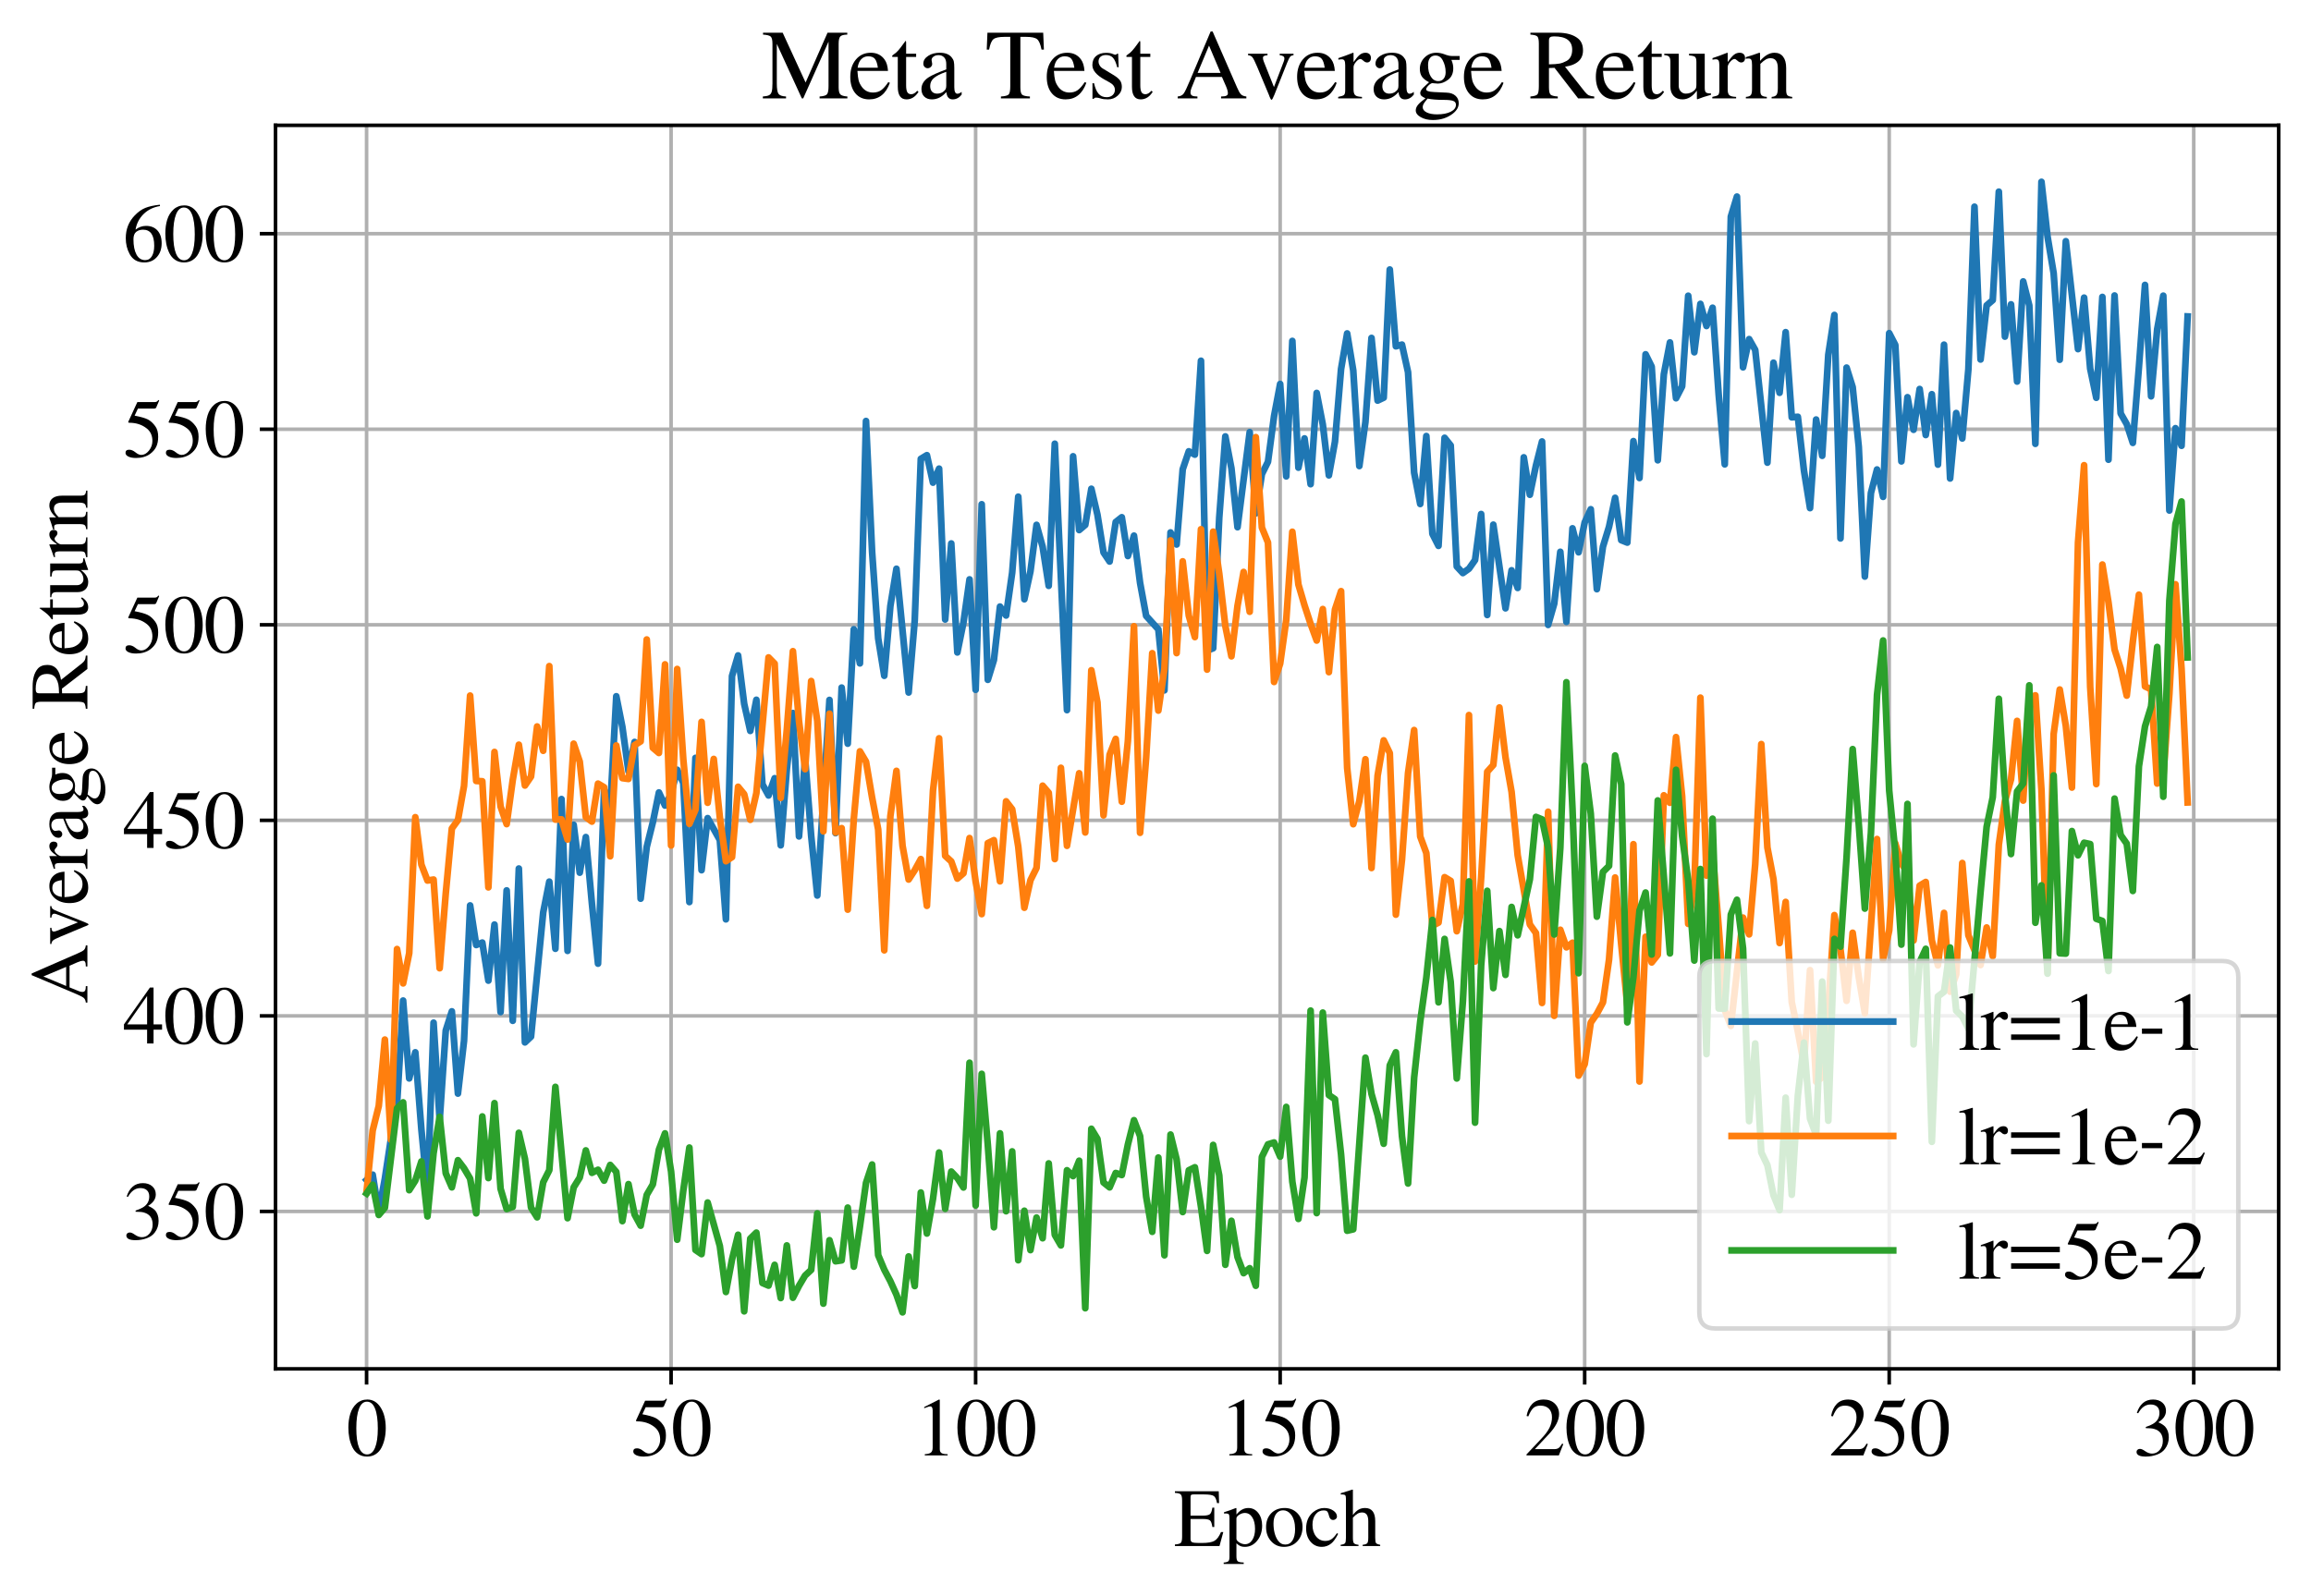 <?xml version="1.0" encoding="utf-8" standalone="no"?>
<!DOCTYPE svg PUBLIC "-//W3C//DTD SVG 1.1//EN"
  "http://www.w3.org/Graphics/SVG/1.1/DTD/svg11.dtd">
<svg xmlns:xlink="http://www.w3.org/1999/xlink" width="515pt" height="355.732pt" viewBox="0 0 515 355.732" xmlns="http://www.w3.org/2000/svg" version="1.1">
 <defs>
  <style type="text/css">*{stroke-linejoin: round; stroke-linecap: butt}</style>
 </defs>
 <g id="figure_1">
  <g id="patch_1">
   <path d="M 0 355.732 
L 515 355.732 
L 515 0 
L 0 0 
z
" style="fill: #ffffff"/>
  </g>
  <g id="axes_1">
   <g id="patch_2">
    <path d="M 61.4 305.132 
L 507.8 305.132 
L 507.8 27.932 
L 61.4 27.932 
z
" style="fill: #ffffff"/>
   </g>
   <g id="matplotlib.axis_1">
    <g id="xtick_1">
     <g id="line2d_1">
      <path d="M 81.691 305.132 
L 81.691 27.932 
" clip-path="url(#p9939c9cd62)" style="fill: none; stroke: #b0b0b0; stroke-width: 0.8; stroke-linecap: square"/>
     </g>
     <g id="line2d_2">
      <defs>
       <path id="m3f73b4cabe" d="M 0 0 
L 0 3.5 
" style="stroke: #000000; stroke-width: 0.8"/>
      </defs>
      <g>
       <use xlink:href="#m3f73b4cabe" x="81.691" y="305.132" style="stroke: #000000; stroke-width: 0.8"/>
      </g>
     </g>
     <g id="text_1">
      <!-- 0 -->
      <g transform="translate(77.191 324.425)scale(0.18 -0.18)">
       <defs>
        <path id="STIXGeneral-Regular-30" d="M 3046 2112 
Q 3046 1683 2963 1302 
Q 2880 922 2717 602 
Q 2554 282 2266 96 
Q 1978 -90 1600 -90 
Q 1210 -90 915 108 
Q 621 307 461 640 
Q 301 973 227 1350 
Q 154 1728 154 2150 
Q 154 2746 301 3222 
Q 448 3699 790 4012 
Q 1133 4326 1626 4326 
Q 2253 4326 2649 3712 
Q 3046 3098 3046 2112 
z
M 2432 2080 
Q 2432 3091 2217 3625 
Q 2003 4160 1587 4160 
Q 1190 4160 979 3622 
Q 768 3085 768 2106 
Q 768 1120 979 598 
Q 1190 77 1600 77 
Q 2003 77 2217 598 
Q 2432 1120 2432 2080 
z
" transform="scale(0.016)"/>
       </defs>
       <use xlink:href="#STIXGeneral-Regular-30"/>
      </g>
     </g>
    </g>
    <g id="xtick_2">
     <g id="line2d_3">
      <path d="M 149.553 305.132 
L 149.553 27.932 
" clip-path="url(#p9939c9cd62)" style="fill: none; stroke: #b0b0b0; stroke-width: 0.8; stroke-linecap: square"/>
     </g>
     <g id="line2d_4">
      <g>
       <use xlink:href="#m3f73b4cabe" x="149.553" y="305.132" style="stroke: #000000; stroke-width: 0.8"/>
      </g>
     </g>
     <g id="text_2">
      <!-- 50 -->
      <g transform="translate(140.553 324.425)scale(0.18 -0.18)">
       <defs>
        <path id="STIXGeneral-Regular-35" d="M 2803 4358 
L 2573 3814 
Q 2534 3731 2400 3731 
L 1158 3731 
L 902 3187 
Q 1606 3053 1920 2896 
Q 2234 2739 2502 2368 
Q 2726 2061 2726 1555 
Q 2726 1094 2576 780 
Q 2426 467 2099 224 
Q 1664 -90 1011 -90 
Q 646 -90 422 19 
Q 198 128 198 307 
Q 198 550 486 550 
Q 717 550 960 352 
Q 1210 147 1414 147 
Q 1747 147 2012 480 
Q 2278 813 2278 1229 
Q 2278 1843 1850 2189 
Q 1293 2637 486 2637 
Q 410 2637 410 2688 
L 416 2720 
L 1114 4237 
L 2438 4237 
Q 2547 4237 2608 4269 
Q 2669 4301 2746 4403 
L 2803 4358 
z
" transform="scale(0.016)"/>
       </defs>
       <use xlink:href="#STIXGeneral-Regular-35"/>
       <use xlink:href="#STIXGeneral-Regular-30" x="50"/>
      </g>
     </g>
    </g>
    <g id="xtick_3">
     <g id="line2d_5">
      <path d="M 217.416 305.132 
L 217.416 27.932 
" clip-path="url(#p9939c9cd62)" style="fill: none; stroke: #b0b0b0; stroke-width: 0.8; stroke-linecap: square"/>
     </g>
     <g id="line2d_6">
      <g>
       <use xlink:href="#m3f73b4cabe" x="217.416" y="305.132" style="stroke: #000000; stroke-width: 0.8"/>
      </g>
     </g>
     <g id="text_3">
      <!-- 100 -->
      <g transform="translate(203.916 324.425)scale(0.18 -0.18)">
       <defs>
        <path id="STIXGeneral-Regular-31" d="M 2522 0 
L 755 0 
L 755 96 
Q 1107 115 1235 227 
Q 1363 339 1363 608 
L 1363 3482 
Q 1363 3795 1171 3795 
Q 1082 3795 883 3718 
L 710 3654 
L 710 3744 
L 1856 4326 
L 1914 4307 
L 1914 486 
Q 1914 275 2042 185 
Q 2170 96 2522 96 
L 2522 0 
z
" transform="scale(0.016)"/>
       </defs>
       <use xlink:href="#STIXGeneral-Regular-31"/>
       <use xlink:href="#STIXGeneral-Regular-30" x="50"/>
       <use xlink:href="#STIXGeneral-Regular-30" x="100"/>
      </g>
     </g>
    </g>
    <g id="xtick_4">
     <g id="line2d_7">
      <path d="M 285.279 305.132 
L 285.279 27.932 
" clip-path="url(#p9939c9cd62)" style="fill: none; stroke: #b0b0b0; stroke-width: 0.8; stroke-linecap: square"/>
     </g>
     <g id="line2d_8">
      <g>
       <use xlink:href="#m3f73b4cabe" x="285.279" y="305.132" style="stroke: #000000; stroke-width: 0.8"/>
      </g>
     </g>
     <g id="text_4">
      <!-- 150 -->
      <g transform="translate(271.779 324.425)scale(0.18 -0.18)">
       <use xlink:href="#STIXGeneral-Regular-31"/>
       <use xlink:href="#STIXGeneral-Regular-35" x="50"/>
       <use xlink:href="#STIXGeneral-Regular-30" x="100"/>
      </g>
     </g>
    </g>
    <g id="xtick_5">
     <g id="line2d_9">
      <path d="M 353.141 305.132 
L 353.141 27.932 
" clip-path="url(#p9939c9cd62)" style="fill: none; stroke: #b0b0b0; stroke-width: 0.8; stroke-linecap: square"/>
     </g>
     <g id="line2d_10">
      <g>
       <use xlink:href="#m3f73b4cabe" x="353.141" y="305.132" style="stroke: #000000; stroke-width: 0.8"/>
      </g>
     </g>
     <g id="text_5">
      <!-- 200 -->
      <g transform="translate(339.641 324.425)scale(0.18 -0.18)">
       <defs>
        <path id="STIXGeneral-Regular-32" d="M 3034 877 
L 2688 0 
L 186 0 
L 186 77 
L 1325 1286 
Q 1773 1754 1965 2144 
Q 2157 2534 2157 2950 
Q 2157 3379 1920 3616 
Q 1683 3853 1267 3853 
Q 922 3853 720 3673 
Q 518 3494 326 3021 
L 192 3053 
Q 301 3648 630 3987 
Q 960 4326 1523 4326 
Q 2054 4326 2380 4006 
Q 2707 3686 2707 3200 
Q 2707 2477 1888 1613 
L 832 486 
L 2330 486 
Q 2541 486 2665 569 
Q 2790 653 2944 915 
L 3034 877 
z
" transform="scale(0.016)"/>
       </defs>
       <use xlink:href="#STIXGeneral-Regular-32"/>
       <use xlink:href="#STIXGeneral-Regular-30" x="50"/>
       <use xlink:href="#STIXGeneral-Regular-30" x="100"/>
      </g>
     </g>
    </g>
    <g id="xtick_6">
     <g id="line2d_11">
      <path d="M 421.004 305.132 
L 421.004 27.932 
" clip-path="url(#p9939c9cd62)" style="fill: none; stroke: #b0b0b0; stroke-width: 0.8; stroke-linecap: square"/>
     </g>
     <g id="line2d_12">
      <g>
       <use xlink:href="#m3f73b4cabe" x="421.004" y="305.132" style="stroke: #000000; stroke-width: 0.8"/>
      </g>
     </g>
     <g id="text_6">
      <!-- 250 -->
      <g transform="translate(407.504 324.425)scale(0.18 -0.18)">
       <use xlink:href="#STIXGeneral-Regular-32"/>
       <use xlink:href="#STIXGeneral-Regular-35" x="50"/>
       <use xlink:href="#STIXGeneral-Regular-30" x="100"/>
      </g>
     </g>
    </g>
    <g id="xtick_7">
     <g id="line2d_13">
      <path d="M 488.866 305.132 
L 488.866 27.932 
" clip-path="url(#p9939c9cd62)" style="fill: none; stroke: #b0b0b0; stroke-width: 0.8; stroke-linecap: square"/>
     </g>
     <g id="line2d_14">
      <g>
       <use xlink:href="#m3f73b4cabe" x="488.866" y="305.132" style="stroke: #000000; stroke-width: 0.8"/>
      </g>
     </g>
     <g id="text_7">
      <!-- 300 -->
      <g transform="translate(475.366 324.425)scale(0.18 -0.18)">
       <defs>
        <path id="STIXGeneral-Regular-33" d="M 390 3264 
L 288 3290 
Q 435 3770 748 4048 
Q 1062 4326 1542 4326 
Q 1990 4326 2265 4083 
Q 2541 3840 2541 3450 
Q 2541 2925 1946 2566 
Q 2298 2413 2477 2227 
Q 2758 1914 2758 1402 
Q 2758 890 2464 506 
Q 2246 211 1840 60 
Q 1434 -90 979 -90 
Q 262 -90 262 275 
Q 262 378 339 442 
Q 416 506 525 506 
Q 685 506 915 339 
Q 1197 141 1466 141 
Q 1818 141 2058 425 
Q 2298 710 2298 1120 
Q 2298 1856 1632 2048 
Q 1434 2112 979 2112 
L 979 2202 
Q 1338 2323 1517 2432 
Q 2035 2726 2035 3290 
Q 2035 3610 1852 3776 
Q 1670 3942 1344 3942 
Q 768 3942 390 3264 
z
" transform="scale(0.016)"/>
       </defs>
       <use xlink:href="#STIXGeneral-Regular-33"/>
       <use xlink:href="#STIXGeneral-Regular-30" x="50"/>
       <use xlink:href="#STIXGeneral-Regular-30" x="100"/>
      </g>
     </g>
    </g>
    <g id="text_8">
     <!-- Epoch -->
     <g transform="translate(261.605 344.625)scale(0.18 -0.18)">
      <defs>
       <path id="STIXGeneral-Regular-45" d="M 3821 1082 
L 3526 0 
L 77 0 
L 77 122 
Q 442 147 538 252 
Q 634 358 634 730 
L 634 3520 
Q 634 3878 534 3987 
Q 435 4096 77 4115 
L 77 4237 
L 3469 4237 
L 3494 3322 
L 3334 3322 
Q 3264 3750 3085 3872 
Q 2906 3994 2349 3994 
L 1510 3994 
Q 1370 3994 1328 3952 
Q 1286 3910 1286 3763 
L 1286 2355 
L 2253 2355 
Q 2656 2355 2787 2470 
Q 2918 2586 2976 2970 
L 3123 2970 
L 3123 1472 
L 2976 1472 
Q 2918 1875 2790 1984 
Q 2662 2093 2253 2093 
L 1286 2093 
L 1286 538 
Q 1286 346 1420 291 
Q 1555 237 1933 237 
L 2163 237 
Q 2848 237 3136 403 
Q 3424 570 3642 1082 
L 3821 1082 
z
" transform="scale(0.016)"/>
       <path id="STIXGeneral-Regular-70" d="M 1018 2931 
L 1018 2438 
Q 1421 2944 1939 2944 
Q 2406 2944 2707 2560 
Q 3008 2176 3008 1581 
Q 3008 883 2621 409 
Q 2234 -64 1664 -64 
Q 1466 -64 1328 -6 
Q 1190 51 1018 211 
L 1018 -794 
Q 1018 -1094 1120 -1180 
Q 1222 -1267 1581 -1274 
L 1581 -1389 
L 32 -1389 
L 32 -1280 
Q 314 -1254 397 -1171 
Q 480 -1088 480 -838 
L 480 2157 
Q 480 2381 429 2451 
Q 378 2522 218 2522 
Q 115 2522 58 2515 
L 58 2618 
Q 506 2752 979 2944 
L 1018 2931 
z
M 1018 2138 
L 1018 563 
Q 1018 422 1238 281 
Q 1459 141 1683 141 
Q 2029 141 2243 467 
Q 2458 794 2458 1325 
Q 2458 1888 2243 2224 
Q 2029 2560 1670 2560 
Q 1446 2560 1232 2419 
Q 1018 2278 1018 2138 
z
" transform="scale(0.016)"/>
       <path id="STIXGeneral-Regular-6f" d="M 3008 1478 
Q 3008 806 2608 371 
Q 2208 -64 1568 -64 
Q 979 -64 582 368 
Q 186 800 186 1459 
Q 186 2125 582 2534 
Q 979 2944 1626 2944 
Q 2221 2944 2614 2537 
Q 3008 2131 3008 1478 
z
M 2432 1306 
Q 2432 2035 2112 2445 
Q 1856 2765 1504 2765 
Q 1171 2765 966 2493 
Q 762 2221 762 1747 
Q 762 928 1101 435 
Q 1318 115 1677 115 
Q 2029 115 2230 432 
Q 2432 749 2432 1306 
z
" transform="scale(0.016)"/>
       <path id="STIXGeneral-Regular-63" d="M 2547 998 
L 2637 941 
Q 2362 403 2112 205 
Q 1786 -64 1376 -64 
Q 845 -64 502 336 
Q 160 736 160 1357 
Q 160 2170 698 2618 
Q 1094 2944 1562 2944 
Q 1965 2944 2256 2749 
Q 2547 2554 2547 2285 
Q 2547 2176 2457 2096 
Q 2368 2016 2246 2016 
Q 2022 2016 1939 2310 
L 1901 2451 
Q 1850 2630 1773 2694 
Q 1696 2758 1523 2758 
Q 1133 2758 893 2451 
Q 653 2144 653 1645 
Q 653 1094 928 745 
Q 1203 397 1645 397 
Q 1920 397 2118 528 
Q 2317 659 2547 998 
z
" transform="scale(0.016)"/>
       <path id="STIXGeneral-Regular-68" d="M 3117 0 
L 1760 0 
L 1760 96 
Q 2042 128 2118 224 
Q 2195 320 2195 653 
L 2195 1920 
Q 2195 2598 1722 2598 
Q 1530 2598 1370 2508 
Q 1210 2419 1005 2195 
L 1005 653 
Q 1005 320 1081 224 
Q 1158 128 1440 96 
L 1440 0 
L 58 0 
L 58 96 
Q 333 134 400 224 
Q 467 314 467 653 
L 467 3667 
Q 467 3872 406 3933 
Q 346 3994 141 3994 
Q 83 3994 64 3987 
L 64 4090 
L 237 4141 
Q 730 4288 973 4371 
L 1005 4352 
L 1005 2406 
Q 1229 2694 1446 2819 
Q 1664 2944 1946 2944 
Q 2733 2944 2733 1926 
L 2733 653 
Q 2733 320 2793 233 
Q 2854 147 3117 96 
L 3117 0 
z
" transform="scale(0.016)"/>
      </defs>
      <use xlink:href="#STIXGeneral-Regular-45"/>
      <use xlink:href="#STIXGeneral-Regular-70" x="61.1"/>
      <use xlink:href="#STIXGeneral-Regular-6f" x="111.1"/>
      <use xlink:href="#STIXGeneral-Regular-63" x="161.1"/>
      <use xlink:href="#STIXGeneral-Regular-68" x="205.5"/>
     </g>
    </g>
   </g>
   <g id="matplotlib.axis_2">
    <g id="ytick_1">
     <g id="line2d_15">
      <path d="M 61.4 270.04 
L 507.8 270.04 
" clip-path="url(#p9939c9cd62)" style="fill: none; stroke: #b0b0b0; stroke-width: 0.8; stroke-linecap: square"/>
     </g>
     <g id="line2d_16">
      <defs>
       <path id="m7ddbc2dfd5" d="M 0 0 
L -3.5 0 
" style="stroke: #000000; stroke-width: 0.8"/>
      </defs>
      <g>
       <use xlink:href="#m7ddbc2dfd5" x="61.4" y="270.04" style="stroke: #000000; stroke-width: 0.8"/>
      </g>
     </g>
     <g id="text_9">
      <!-- 350 -->
      <g transform="translate(27.4 276.187)scale(0.18 -0.18)">
       <use xlink:href="#STIXGeneral-Regular-33"/>
       <use xlink:href="#STIXGeneral-Regular-35" x="50"/>
       <use xlink:href="#STIXGeneral-Regular-30" x="100"/>
      </g>
     </g>
    </g>
    <g id="ytick_2">
     <g id="line2d_17">
      <path d="M 61.4 226.451 
L 507.8 226.451 
" clip-path="url(#p9939c9cd62)" style="fill: none; stroke: #b0b0b0; stroke-width: 0.8; stroke-linecap: square"/>
     </g>
     <g id="line2d_18">
      <g>
       <use xlink:href="#m7ddbc2dfd5" x="61.4" y="226.451" style="stroke: #000000; stroke-width: 0.8"/>
      </g>
     </g>
     <g id="text_10">
      <!-- 400 -->
      <g transform="translate(27.4 232.597)scale(0.18 -0.18)">
       <defs>
        <path id="STIXGeneral-Regular-34" d="M 3027 1069 
L 2368 1069 
L 2368 0 
L 1869 0 
L 1869 1069 
L 77 1069 
L 77 1478 
L 2086 4326 
L 2368 4326 
L 2368 1478 
L 3027 1478 
L 3027 1069 
z
M 1869 1478 
L 1869 3674 
L 333 1478 
L 1869 1478 
z
" transform="scale(0.016)"/>
       </defs>
       <use xlink:href="#STIXGeneral-Regular-34"/>
       <use xlink:href="#STIXGeneral-Regular-30" x="50"/>
       <use xlink:href="#STIXGeneral-Regular-30" x="100"/>
      </g>
     </g>
    </g>
    <g id="ytick_3">
     <g id="line2d_19">
      <path d="M 61.4 182.861 
L 507.8 182.861 
" clip-path="url(#p9939c9cd62)" style="fill: none; stroke: #b0b0b0; stroke-width: 0.8; stroke-linecap: square"/>
     </g>
     <g id="line2d_20">
      <g>
       <use xlink:href="#m7ddbc2dfd5" x="61.4" y="182.861" style="stroke: #000000; stroke-width: 0.8"/>
      </g>
     </g>
     <g id="text_11">
      <!-- 450 -->
      <g transform="translate(27.4 189.008)scale(0.18 -0.18)">
       <use xlink:href="#STIXGeneral-Regular-34"/>
       <use xlink:href="#STIXGeneral-Regular-35" x="50"/>
       <use xlink:href="#STIXGeneral-Regular-30" x="100"/>
      </g>
     </g>
    </g>
    <g id="ytick_4">
     <g id="line2d_21">
      <path d="M 61.4 139.272 
L 507.8 139.272 
" clip-path="url(#p9939c9cd62)" style="fill: none; stroke: #b0b0b0; stroke-width: 0.8; stroke-linecap: square"/>
     </g>
     <g id="line2d_22">
      <g>
       <use xlink:href="#m7ddbc2dfd5" x="61.4" y="139.272" style="stroke: #000000; stroke-width: 0.8"/>
      </g>
     </g>
     <g id="text_12">
      <!-- 500 -->
      <g transform="translate(27.4 145.419)scale(0.18 -0.18)">
       <use xlink:href="#STIXGeneral-Regular-35"/>
       <use xlink:href="#STIXGeneral-Regular-30" x="50"/>
       <use xlink:href="#STIXGeneral-Regular-30" x="100"/>
      </g>
     </g>
    </g>
    <g id="ytick_5">
     <g id="line2d_23">
      <path d="M 61.4 95.682 
L 507.8 95.682 
" clip-path="url(#p9939c9cd62)" style="fill: none; stroke: #b0b0b0; stroke-width: 0.8; stroke-linecap: square"/>
     </g>
     <g id="line2d_24">
      <g>
       <use xlink:href="#m7ddbc2dfd5" x="61.4" y="95.682" style="stroke: #000000; stroke-width: 0.8"/>
      </g>
     </g>
     <g id="text_13">
      <!-- 550 -->
      <g transform="translate(27.4 101.829)scale(0.18 -0.18)">
       <use xlink:href="#STIXGeneral-Regular-35"/>
       <use xlink:href="#STIXGeneral-Regular-35" x="50"/>
       <use xlink:href="#STIXGeneral-Regular-30" x="100"/>
      </g>
     </g>
    </g>
    <g id="ytick_6">
     <g id="line2d_25">
      <path d="M 61.4 52.093 
L 507.8 52.093 
" clip-path="url(#p9939c9cd62)" style="fill: none; stroke: #b0b0b0; stroke-width: 0.8; stroke-linecap: square"/>
     </g>
     <g id="line2d_26">
      <g>
       <use xlink:href="#m7ddbc2dfd5" x="61.4" y="52.093" style="stroke: #000000; stroke-width: 0.8"/>
      </g>
     </g>
     <g id="text_14">
      <!-- 600 -->
      <g transform="translate(27.4 58.24)scale(0.18 -0.18)">
       <defs>
        <path id="STIXGeneral-Regular-36" d="M 2854 4378 
L 2867 4275 
Q 2112 4154 1606 3664 
Q 1101 3174 973 2451 
Q 1344 2739 1786 2739 
Q 2349 2739 2672 2380 
Q 2995 2022 2995 1402 
Q 2995 774 2669 378 
Q 2291 -90 1651 -90 
Q 870 -90 518 557 
Q 218 1107 218 1786 
Q 218 2835 915 3552 
Q 1312 3962 1731 4131 
Q 2150 4301 2854 4378 
z
M 2419 1203 
Q 2419 2445 1555 2445 
Q 1235 2445 1024 2275 
Q 813 2106 813 1702 
Q 813 954 1046 522 
Q 1280 90 1722 90 
Q 2061 90 2240 394 
Q 2419 698 2419 1203 
z
" transform="scale(0.016)"/>
       </defs>
       <use xlink:href="#STIXGeneral-Regular-36"/>
       <use xlink:href="#STIXGeneral-Regular-30" x="50"/>
       <use xlink:href="#STIXGeneral-Regular-30" x="100"/>
      </g>
     </g>
    </g>
    <g id="text_15">
     <!-- Average Return -->
     <g transform="translate(19.477 223.765)rotate(-90)scale(0.18 -0.18)">
      <defs>
       <path id="STIXGeneral-Regular-41" d="M 4525 0 
L 2893 0 
L 2893 122 
Q 3149 122 3245 179 
Q 3334 224 3334 333 
Q 3334 499 3213 781 
L 2950 1382 
L 1274 1382 
L 979 653 
Q 922 506 922 384 
Q 922 237 1027 179 
Q 1133 122 1370 122 
L 1370 0 
L 96 0 
L 96 122 
Q 365 147 486 316 
Q 608 486 902 1190 
L 2221 4314 
L 2349 4314 
L 3923 710 
Q 4064 378 4176 262 
Q 4288 147 4525 122 
L 4525 0 
z
M 2861 1645 
L 2118 3405 
L 1382 1645 
L 2861 1645 
z
" transform="scale(0.016)"/>
       <path id="STIXGeneral-Regular-76" d="M 3053 2880 
L 3053 2784 
Q 2906 2771 2835 2688 
Q 2765 2605 2637 2285 
L 1818 230 
Q 1690 -90 1638 -90 
Q 1587 -90 1523 77 
Q 1510 96 1497 141 
Q 1485 186 1472 211 
L 704 2048 
Q 499 2534 403 2652 
Q 307 2771 122 2784 
L 122 2880 
L 1376 2880 
L 1376 2784 
Q 1210 2771 1146 2732 
Q 1082 2694 1082 2611 
Q 1082 2509 1139 2368 
L 1792 730 
L 2426 2387 
Q 2464 2483 2464 2579 
Q 2464 2758 2163 2784 
L 2163 2880 
L 3053 2880 
z
" transform="scale(0.016)"/>
       <path id="STIXGeneral-Regular-65" d="M 2611 1050 
L 2714 1005 
Q 2330 -64 1376 -64 
Q 813 -64 486 329 
Q 160 723 160 1389 
Q 160 2074 525 2509 
Q 890 2944 1485 2944 
Q 2061 2944 2374 2502 
Q 2560 2246 2592 1773 
L 621 1773 
Q 646 1370 700 1158 
Q 755 947 915 730 
Q 1184 378 1626 378 
Q 1939 378 2153 531 
Q 2368 685 2611 1050 
z
M 634 1978 
L 1939 1978 
Q 1882 2381 1750 2547 
Q 1619 2714 1312 2714 
Q 1043 2714 864 2525 
Q 685 2336 634 1978 
z
" transform="scale(0.016)"/>
       <path id="STIXGeneral-Regular-72" d="M 1024 2931 
L 1024 2342 
Q 1267 2688 1430 2816 
Q 1594 2944 1792 2944 
Q 1958 2944 2051 2854 
Q 2144 2765 2144 2605 
Q 2144 2470 2077 2393 
Q 2010 2317 1894 2317 
Q 1773 2317 1638 2445 
Q 1536 2541 1472 2541 
Q 1338 2541 1181 2355 
Q 1024 2170 1024 2016 
L 1024 576 
Q 1024 301 1133 205 
Q 1242 109 1568 96 
L 1568 0 
L 32 0 
L 32 96 
Q 339 154 412 224 
Q 486 294 486 538 
L 486 2138 
Q 486 2349 438 2435 
Q 390 2522 269 2522 
Q 166 2522 45 2496 
L 45 2598 
Q 448 2726 992 2944 
L 1024 2931 
z
" transform="scale(0.016)"/>
       <path id="STIXGeneral-Regular-61" d="M 2829 422 
L 2829 243 
Q 2586 -64 2253 -64 
Q 1888 -64 1843 403 
L 1837 403 
Q 1427 -64 909 -64 
Q 608 -64 422 112 
Q 237 288 237 602 
Q 237 1050 685 1350 
Q 992 1555 1837 1869 
L 1837 2214 
Q 1837 2502 1699 2646 
Q 1562 2790 1338 2790 
Q 1146 2790 1018 2697 
Q 890 2605 890 2477 
Q 890 2419 909 2348 
Q 928 2278 928 2208 
Q 928 2112 841 2029 
Q 755 1946 634 1946 
Q 525 1946 441 2029 
Q 358 2112 358 2240 
Q 358 2547 685 2752 
Q 986 2944 1421 2944 
Q 1939 2944 2176 2656 
Q 2291 2522 2323 2384 
Q 2355 2246 2355 1946 
L 2355 723 
Q 2355 301 2554 301 
Q 2682 301 2829 422 
z
M 1837 813 
L 1837 1715 
Q 1248 1510 1018 1293 
Q 800 1094 800 800 
Q 800 557 921 432 
Q 1043 307 1242 307 
Q 1453 307 1613 410 
Q 1747 506 1792 589 
Q 1837 672 1837 813 
z
" transform="scale(0.016)"/>
       <path id="STIXGeneral-Regular-67" d="M 3008 2483 
L 2477 2483 
Q 2598 2208 2598 1946 
Q 2598 1453 2265 1203 
Q 1933 954 1600 954 
Q 1530 954 1357 973 
L 1235 986 
Q 1107 947 979 812 
Q 851 678 851 582 
Q 851 435 1350 410 
L 2176 371 
Q 2528 358 2739 172 
Q 2950 -13 2950 -314 
Q 2950 -685 2566 -986 
Q 2035 -1395 1286 -1395 
Q 826 -1395 502 -1212 
Q 179 -1030 179 -774 
Q 179 -595 320 -419 
Q 461 -243 806 6 
Q 602 102 534 172 
Q 467 243 467 346 
Q 467 531 762 787 
Q 909 915 1037 1043 
Q 717 1203 579 1401 
Q 442 1600 442 1901 
Q 442 2336 752 2640 
Q 1062 2944 1510 2944 
Q 1766 2944 2022 2848 
L 2163 2797 
Q 2349 2733 2515 2733 
L 3008 2733 
L 3008 2483 
z
M 973 2163 
L 973 2144 
Q 973 1683 1155 1398 
Q 1338 1114 1632 1114 
Q 1850 1114 1978 1270 
Q 2106 1427 2106 1690 
Q 2106 2112 1914 2464 
Q 1754 2765 1446 2765 
Q 1222 2765 1097 2605 
Q 973 2445 973 2163 
z
M 2771 -410 
Q 2771 -230 2595 -163 
Q 2419 -96 1978 -96 
Q 1344 -96 941 -13 
Q 749 -243 688 -348 
Q 627 -454 627 -563 
Q 627 -774 880 -902 
Q 1133 -1030 1555 -1030 
Q 2099 -1030 2435 -860 
Q 2771 -691 2771 -410 
z
" transform="scale(0.016)"/>
       <path id="STIXGeneral-Regular-20" transform="scale(0.016)"/>
       <path id="STIXGeneral-Regular-52" d="M 4224 0 
L 3187 0 
L 1664 1971 
L 1306 1958 
L 1306 717 
Q 1306 352 1405 249 
Q 1504 147 1875 122 
L 1875 0 
L 109 0 
L 109 122 
Q 474 154 563 262 
Q 653 371 653 794 
L 653 3526 
Q 653 3885 563 3987 
Q 474 4090 109 4115 
L 109 4237 
L 1850 4237 
Q 2726 4237 3187 3859 
Q 3501 3603 3501 3091 
Q 3501 2221 2342 2042 
L 3622 422 
Q 3757 256 3878 198 
Q 4000 141 4224 122 
L 4224 0 
z
M 1306 3731 
L 1306 2195 
Q 1766 2202 1990 2246 
Q 2214 2291 2438 2413 
Q 2803 2618 2803 3142 
Q 2803 4000 1632 4000 
Q 1459 4000 1382 3945 
Q 1306 3891 1306 3731 
z
" transform="scale(0.016)"/>
       <path id="STIXGeneral-Regular-74" d="M 1702 493 
L 1786 422 
Q 1478 -64 1011 -64 
Q 448 -64 448 749 
L 448 2675 
L 109 2675 
Q 83 2694 83 2720 
Q 83 2771 192 2842 
Q 435 2982 813 3526 
Q 826 3546 874 3606 
Q 922 3667 941 3706 
Q 986 3706 986 3622 
L 986 2880 
L 1632 2880 
L 1632 2675 
L 986 2675 
L 986 845 
Q 986 538 1062 403 
Q 1139 269 1318 269 
Q 1510 269 1702 493 
z
" transform="scale(0.016)"/>
       <path id="STIXGeneral-Regular-75" d="M 3072 320 
L 3072 230 
Q 2573 96 2195 -58 
L 2163 -38 
L 2163 486 
L 2150 486 
Q 1747 -64 1235 -64 
Q 870 -64 662 160 
Q 454 384 454 755 
L 454 2362 
Q 454 2598 371 2688 
Q 288 2778 58 2790 
L 58 2880 
L 992 2880 
L 992 813 
Q 992 595 1123 451 
Q 1254 307 1446 307 
Q 1760 307 1984 506 
Q 2067 582 2099 649 
Q 2131 717 2131 877 
L 2131 2355 
Q 2131 2605 2041 2678 
Q 1952 2752 1658 2771 
L 1658 2880 
L 2669 2880 
L 2669 685 
Q 2669 461 2742 390 
Q 2816 320 3034 320 
L 3072 320 
z
" transform="scale(0.016)"/>
       <path id="STIXGeneral-Regular-6e" d="M 3104 0 
L 1773 0 
L 1779 96 
Q 2016 115 2096 233 
Q 2176 352 2176 672 
L 2176 1946 
Q 2176 2592 1709 2592 
Q 1549 2592 1408 2515 
Q 1267 2438 1050 2227 
L 1050 461 
Q 1050 269 1136 192 
Q 1222 115 1466 96 
L 1466 0 
L 115 0 
L 115 96 
Q 358 115 435 214 
Q 512 314 512 602 
L 512 2157 
Q 512 2394 467 2483 
Q 422 2573 288 2573 
Q 160 2573 102 2547 
L 102 2656 
Q 550 2784 979 2944 
L 1030 2925 
L 1030 2426 
L 1037 2426 
Q 1491 2944 1958 2944 
Q 2323 2944 2518 2688 
Q 2714 2432 2714 1958 
L 2714 544 
Q 2714 288 2790 205 
Q 2867 122 3104 96 
L 3104 0 
z
" transform="scale(0.016)"/>
      </defs>
      <use xlink:href="#STIXGeneral-Regular-41"/>
      <use xlink:href="#STIXGeneral-Regular-76" x="72.2"/>
      <use xlink:href="#STIXGeneral-Regular-65" x="122.2"/>
      <use xlink:href="#STIXGeneral-Regular-72" x="166.6"/>
      <use xlink:href="#STIXGeneral-Regular-61" x="199.9"/>
      <use xlink:href="#STIXGeneral-Regular-67" x="244.3"/>
      <use xlink:href="#STIXGeneral-Regular-65" x="294.3"/>
      <use xlink:href="#STIXGeneral-Regular-20" x="338.7"/>
      <use xlink:href="#STIXGeneral-Regular-52" x="363.7"/>
      <use xlink:href="#STIXGeneral-Regular-65" x="430.4"/>
      <use xlink:href="#STIXGeneral-Regular-74" x="474.8"/>
      <use xlink:href="#STIXGeneral-Regular-75" x="502.6"/>
      <use xlink:href="#STIXGeneral-Regular-72" x="552.6"/>
      <use xlink:href="#STIXGeneral-Regular-6e" x="585.9"/>
     </g>
    </g>
   </g>
   <g id="line2d_27">
    <path d="M 81.691 263.038 
L 83.048 261.842 
L 84.405 270.167 
L 85.763 262.758 
L 87.12 253.82 
L 88.477 246.252 
L 89.834 223.037 
L 91.192 240.387 
L 92.549 234.57 
L 93.906 251.783 
L 95.263 265.749 
L 96.621 227.962 
L 97.978 249.722 
L 99.335 229.717 
L 100.692 225.443 
L 102.05 243.765 
L 103.407 232.012 
L 104.764 201.828 
L 106.121 210.648 
L 107.479 210.113 
L 108.836 218.585 
L 110.193 206.094 
L 111.55 225.605 
L 112.908 198.482 
L 114.265 227.54 
L 115.622 193.607 
L 116.979 232.355 
L 118.337 231.071 
L 121.051 203.388 
L 122.408 196.526 
L 123.766 211.484 
L 125.123 178.12 
L 126.48 211.956 
L 127.837 183.85 
L 129.195 194.523 
L 130.552 186.591 
L 131.909 201.421 
L 133.266 214.803 
L 134.624 175.999 
L 135.981 180.25 
L 137.338 155.207 
L 138.695 162.046 
L 140.053 171.923 
L 141.41 165.392 
L 142.767 200.317 
L 144.124 188.766 
L 145.482 183.301 
L 146.839 176.647 
L 148.196 179.565 
L 149.553 176.939 
L 150.911 171.588 
L 152.268 174.495 
L 153.625 201.074 
L 154.982 168.944 
L 156.34 193.97 
L 157.697 182.372 
L 160.411 187.238 
L 161.769 204.926 
L 163.126 150.694 
L 164.483 146.103 
L 165.84 156.89 
L 167.198 162.92 
L 168.555 155.99 
L 169.912 174.836 
L 171.27 177.313 
L 172.627 173.477 
L 173.984 188.425 
L 175.341 171.463 
L 176.699 158.942 
L 178.056 186.439 
L 179.413 168.965 
L 180.77 186.333 
L 182.128 199.616 
L 184.842 156.024 
L 186.199 185.714 
L 187.557 153.273 
L 188.914 165.77 
L 190.271 140.272 
L 191.628 147.872 
L 192.986 93.848 
L 194.343 122.977 
L 195.7 142.288 
L 197.057 150.637 
L 198.415 135.087 
L 199.772 126.787 
L 202.486 154.361 
L 203.844 138.322 
L 205.201 102.288 
L 206.558 101.463 
L 207.915 107.585 
L 209.273 104.467 
L 210.63 138.091 
L 211.987 121.144 
L 213.344 145.432 
L 214.702 138.763 
L 216.059 129.151 
L 217.416 153.761 
L 218.773 112.405 
L 220.131 151.534 
L 221.488 147.123 
L 222.845 135.212 
L 224.202 137.198 
L 225.56 127.648 
L 226.917 110.715 
L 228.274 133.578 
L 229.631 127.362 
L 230.989 116.997 
L 232.346 121.872 
L 233.703 130.585 
L 235.06 98.911 
L 237.775 158.289 
L 239.132 101.713 
L 240.489 118.155 
L 241.847 117.009 
L 243.204 108.954 
L 244.561 114.725 
L 245.918 123.146 
L 247.276 125.168 
L 248.633 116.368 
L 249.99 115.3 
L 251.347 123.941 
L 252.705 119.4 
L 254.062 129.914 
L 255.419 137.292 
L 258.134 140.282 
L 259.491 153.879 
L 260.848 118.686 
L 262.205 121.368 
L 263.563 104.612 
L 264.92 100.607 
L 266.277 101.338 
L 267.634 80.417 
L 268.992 145.026 
L 270.349 144.5 
L 271.706 115.363 
L 273.063 97.28 
L 274.421 104.407 
L 275.778 117.516 
L 278.492 96.323 
L 279.85 114.435 
L 281.207 105.683 
L 282.564 102.94 
L 283.921 92.775 
L 285.279 85.591 
L 286.636 106.184 
L 287.993 75.998 
L 289.35 104.245 
L 290.708 97.73 
L 292.065 107.925 
L 293.422 87.594 
L 294.779 94.606 
L 296.137 105.959 
L 297.494 98.461 
L 298.851 82.262 
L 300.208 74.328 
L 301.566 82.573 
L 302.923 103.883 
L 304.28 94.077 
L 305.637 75.329 
L 306.995 89.292 
L 308.352 88.643 
L 309.709 60.08 
L 311.066 77.193 
L 312.424 76.82 
L 313.781 82.966 
L 315.138 105.359 
L 316.495 112.342 
L 317.853 97.198 
L 319.21 118.997 
L 320.567 121.675 
L 321.924 97.589 
L 323.282 99.295 
L 324.639 126.275 
L 325.996 127.739 
L 327.353 126.771 
L 328.711 124.839 
L 330.068 114.583 
L 331.425 137.083 
L 332.782 116.953 
L 335.497 135.596 
L 336.854 127.127 
L 338.211 131.056 
L 339.569 101.945 
L 340.926 110.284 
L 342.283 103.759 
L 343.64 98.412 
L 344.998 139.296 
L 346.355 134.553 
L 347.712 123.006 
L 349.069 138.616 
L 350.427 117.772 
L 351.784 123.106 
L 353.141 116.459 
L 354.498 113.516 
L 355.856 131.331 
L 357.213 121.852 
L 358.57 117.423 
L 359.927 110.968 
L 361.285 120.403 
L 362.642 120.947 
L 363.999 98.332 
L 365.356 106.554 
L 366.714 78.981 
L 368.071 81.728 
L 369.428 102.598 
L 370.785 83.417 
L 372.143 76.331 
L 373.5 88.767 
L 374.857 86.128 
L 376.214 65.925 
L 377.572 78.52 
L 378.929 67.737 
L 380.286 72.663 
L 381.643 68.6 
L 383.001 87.947 
L 384.358 103.507 
L 385.715 48.294 
L 387.072 43.824 
L 388.43 81.878 
L 389.787 75.595 
L 391.144 77.997 
L 393.859 103.123 
L 395.216 80.849 
L 396.573 87.553 
L 397.93 74.046 
L 399.288 93.022 
L 400.645 92.908 
L 402.002 104.847 
L 403.36 113.259 
L 404.717 93.521 
L 406.074 101.599 
L 407.431 79.083 
L 408.789 70.206 
L 410.146 120.016 
L 411.503 81.948 
L 412.86 86.297 
L 414.218 99.582 
L 415.575 128.519 
L 416.932 109.89 
L 418.289 104.655 
L 419.647 110.748 
L 421.004 74.267 
L 422.361 76.896 
L 423.718 102.843 
L 425.076 88.543 
L 426.433 95.796 
L 427.79 86.716 
L 429.147 96.965 
L 430.505 87.876 
L 431.862 103.564 
L 433.219 76.834 
L 434.576 106.653 
L 435.934 92.073 
L 437.291 97.736 
L 438.648 82.307 
L 440.005 46.08 
L 441.363 80.132 
L 442.72 68.075 
L 444.077 66.903 
L 445.434 42.727 
L 446.792 75.033 
L 448.149 67.844 
L 449.506 85.047 
L 450.863 62.741 
L 452.221 68.1 
L 453.578 98.932 
L 454.935 40.532 
L 456.292 52.753 
L 457.65 60.899 
L 459.007 80.187 
L 460.364 53.769 
L 463.079 77.818 
L 464.436 66.351 
L 465.793 82.176 
L 467.15 88.667 
L 468.508 66.195 
L 469.865 102.467 
L 471.222 65.875 
L 472.579 92.145 
L 473.937 94.539 
L 475.294 98.72 
L 476.651 81.84 
L 478.008 63.514 
L 479.366 88.341 
L 480.723 73.398 
L 482.08 65.912 
L 483.437 113.793 
L 484.795 95.449 
L 486.152 99.368 
L 487.509 70.54 
L 487.509 70.54 
" clip-path="url(#p9939c9cd62)" style="fill: none; stroke: #1f77b4; stroke-width: 1.5; stroke-linecap: square"/>
   </g>
   <g id="line2d_28">
    <path d="M 81.691 265.683 
L 83.048 252.004 
L 84.405 246.527 
L 85.763 231.734 
L 87.12 254.059 
L 88.477 211.554 
L 89.834 219.198 
L 91.192 212.475 
L 92.549 182.161 
L 93.906 192.733 
L 95.263 196.277 
L 96.621 196.065 
L 97.978 215.825 
L 99.335 199.172 
L 100.692 184.686 
L 102.05 182.813 
L 103.407 175.198 
L 104.764 155.052 
L 106.121 174.083 
L 107.479 174.154 
L 108.836 197.801 
L 110.193 167.617 
L 111.55 179.768 
L 112.908 183.7 
L 114.265 173.855 
L 115.622 166.003 
L 116.979 175.098 
L 118.337 173.101 
L 119.694 161.939 
L 121.051 167.353 
L 122.408 148.481 
L 123.766 182.694 
L 125.123 182.642 
L 126.48 187.131 
L 127.837 165.776 
L 129.195 169.777 
L 130.552 182.146 
L 131.909 183.14 
L 133.266 174.682 
L 134.624 175.489 
L 135.981 190.868 
L 137.338 166.171 
L 138.695 173.453 
L 140.053 173.636 
L 141.41 166.106 
L 142.767 165.261 
L 144.124 142.55 
L 145.482 166.691 
L 146.839 167.842 
L 148.196 148.094 
L 149.553 188.471 
L 150.911 149.126 
L 152.268 169.246 
L 153.625 183.647 
L 154.982 180.485 
L 156.34 160.915 
L 157.697 178.939 
L 159.054 169.18 
L 160.411 182.172 
L 161.769 191.967 
L 163.126 191.054 
L 164.483 175.379 
L 165.84 177.036 
L 167.198 182.736 
L 168.555 176.797 
L 171.27 146.547 
L 172.627 147.927 
L 173.984 177.854 
L 175.341 162.651 
L 176.699 145.157 
L 178.056 160.764 
L 179.413 171.449 
L 180.77 151.809 
L 182.128 160.704 
L 183.485 185.317 
L 184.842 159.09 
L 186.199 185.58 
L 187.557 184.599 
L 188.914 202.764 
L 190.271 182.491 
L 191.628 167.478 
L 192.986 169.776 
L 194.343 177.786 
L 195.7 184.887 
L 197.057 211.834 
L 198.415 181.951 
L 199.772 171.835 
L 201.129 188.54 
L 202.486 196.052 
L 203.844 193.974 
L 205.201 191.498 
L 206.558 201.917 
L 207.915 176.246 
L 209.273 164.576 
L 210.63 190.769 
L 211.987 192.019 
L 213.344 195.845 
L 214.702 194.658 
L 216.059 186.814 
L 217.416 196.487 
L 218.773 203.76 
L 220.131 187.941 
L 221.488 187.282 
L 222.845 196.451 
L 224.202 178.623 
L 225.56 180.396 
L 226.917 188.716 
L 228.274 202.342 
L 229.631 196.211 
L 230.989 193.475 
L 232.346 175.135 
L 233.703 176.717 
L 235.06 191.49 
L 236.418 171.152 
L 237.775 188.536 
L 240.489 172.367 
L 241.847 185.558 
L 243.204 149.409 
L 244.561 156.565 
L 245.918 181.751 
L 247.276 168.229 
L 248.633 164.719 
L 249.99 178.702 
L 251.347 165.185 
L 252.705 139.594 
L 254.062 185.637 
L 255.419 168.845 
L 256.776 145.604 
L 258.134 158.395 
L 259.491 149.07 
L 260.848 120.472 
L 262.205 145.58 
L 263.563 125.132 
L 264.92 137.22 
L 266.277 142.008 
L 267.634 117.975 
L 268.992 149.258 
L 270.349 118.514 
L 271.706 127.877 
L 273.063 139.535 
L 274.421 146.293 
L 275.778 135.052 
L 277.135 127.496 
L 278.492 136.366 
L 279.85 97.447 
L 281.207 117.596 
L 282.564 120.926 
L 283.921 152.012 
L 285.279 147.914 
L 286.636 138.202 
L 287.993 118.538 
L 289.35 130.295 
L 290.708 134.928 
L 292.065 139.072 
L 293.422 142.779 
L 294.779 135.766 
L 296.137 149.825 
L 297.494 135.87 
L 298.851 131.774 
L 300.208 171.145 
L 301.566 183.721 
L 302.923 178.571 
L 304.28 169.247 
L 305.637 193.486 
L 306.995 172.911 
L 308.352 165.032 
L 309.709 167.876 
L 311.066 203.882 
L 312.424 191.658 
L 313.781 172.323 
L 315.138 162.736 
L 316.495 186.467 
L 317.853 190.153 
L 319.21 206.365 
L 320.567 205.656 
L 321.924 195.533 
L 323.282 196.36 
L 324.639 207.574 
L 325.996 201.532 
L 327.353 159.393 
L 328.711 214.322 
L 330.068 195.697 
L 331.425 172.034 
L 332.782 170.521 
L 334.14 157.708 
L 335.497 168.8 
L 336.854 176.532 
L 338.211 190.637 
L 340.926 206.075 
L 342.283 207.985 
L 343.64 223.566 
L 344.998 180.946 
L 346.355 226.432 
L 347.712 207.255 
L 349.069 211.167 
L 350.427 210.144 
L 351.784 239.765 
L 353.141 237.213 
L 354.498 227.95 
L 355.856 225.99 
L 357.213 223.445 
L 358.57 213.893 
L 359.927 195.602 
L 361.285 210.492 
L 362.642 224.08 
L 363.999 188.181 
L 365.356 241.074 
L 366.714 208.815 
L 368.071 214.532 
L 369.428 212.834 
L 370.785 177.282 
L 372.143 178.945 
L 373.5 164.304 
L 374.857 177.475 
L 376.214 205.934 
L 377.572 197.832 
L 378.929 155.513 
L 380.286 195.179 
L 381.643 189.757 
L 383.001 206.588 
L 384.358 225.164 
L 385.715 228.686 
L 388.43 204.546 
L 389.787 208.275 
L 391.144 192.618 
L 392.501 165.865 
L 393.859 188.916 
L 395.216 196.001 
L 396.573 210.207 
L 397.93 201.048 
L 399.288 223.366 
L 400.645 229.927 
L 402.002 237.238 
L 403.36 216.255 
L 404.717 241.137 
L 406.074 240.144 
L 407.431 224.395 
L 408.789 203.988 
L 410.146 211.556 
L 411.503 223.089 
L 412.86 207.923 
L 414.218 217.77 
L 415.575 225.875 
L 418.289 187.03 
L 419.647 213.853 
L 421.004 207.408 
L 422.361 187.997 
L 423.718 192.5 
L 425.076 194.444 
L 426.433 209.647 
L 427.79 197.42 
L 429.147 196.603 
L 430.505 209.612 
L 431.862 215.186 
L 433.219 203.496 
L 434.576 221.059 
L 435.934 217.217 
L 437.291 192.372 
L 438.648 208.489 
L 441.363 215.118 
L 442.72 206.748 
L 444.077 213.142 
L 445.434 188.281 
L 446.792 178.57 
L 448.149 173.715 
L 449.506 160.696 
L 450.863 178.452 
L 452.221 155.559 
L 453.578 155.001 
L 454.935 176.157 
L 456.292 216.887 
L 457.65 163.616 
L 459.007 153.701 
L 460.364 161.799 
L 461.721 175.55 
L 463.079 120.94 
L 464.436 103.7 
L 465.793 153.1 
L 467.15 174.779 
L 468.508 125.842 
L 469.865 134.261 
L 471.222 144.783 
L 472.579 149.001 
L 473.937 155.054 
L 475.294 143.039 
L 476.651 132.557 
L 478.008 153.005 
L 479.366 153.665 
L 480.723 174.655 
L 482.08 173.118 
L 483.437 154.684 
L 484.795 130.238 
L 486.152 149.064 
L 487.509 178.868 
L 487.509 178.868 
" clip-path="url(#p9939c9cd62)" style="fill: none; stroke: #ff7f0e; stroke-width: 1.5; stroke-linecap: square"/>
   </g>
   <g id="line2d_29">
    <path d="M 81.691 266.039 
L 83.048 264.086 
L 84.405 270.822 
L 85.763 269.214 
L 88.477 247.054 
L 89.834 245.728 
L 91.192 265.298 
L 92.549 263.175 
L 93.906 258.896 
L 95.263 271.144 
L 96.621 257.045 
L 97.978 248.954 
L 99.335 261.53 
L 100.692 264.665 
L 102.05 258.621 
L 103.407 260.415 
L 104.764 262.713 
L 106.121 270.462 
L 107.479 248.868 
L 108.836 262.598 
L 110.193 245.898 
L 111.55 264.971 
L 112.908 269.503 
L 114.265 269.022 
L 115.622 252.514 
L 116.979 258.304 
L 118.337 269.174 
L 119.694 271.347 
L 121.051 263.537 
L 122.408 260.844 
L 123.766 242.277 
L 126.48 271.541 
L 127.837 264.679 
L 129.195 262.491 
L 130.552 256.437 
L 131.909 261.432 
L 133.266 260.75 
L 134.624 263.171 
L 135.981 259.676 
L 137.338 261.229 
L 138.695 272.198 
L 140.053 263.955 
L 141.41 270.713 
L 142.767 273.21 
L 144.124 266.352 
L 145.482 264.014 
L 146.839 256.257 
L 148.196 252.638 
L 149.553 261.143 
L 150.911 276.34 
L 152.268 265.391 
L 153.625 255.805 
L 154.982 278.621 
L 156.34 279.552 
L 157.697 268.053 
L 160.411 277.74 
L 161.769 287.994 
L 163.126 280.749 
L 164.483 275.241 
L 165.84 292.304 
L 167.198 276.094 
L 168.555 274.766 
L 169.912 285.991 
L 171.27 286.573 
L 172.627 281.946 
L 173.984 289.343 
L 175.341 277.618 
L 176.699 289.281 
L 178.056 286.622 
L 179.413 284.329 
L 180.77 283.068 
L 182.128 270.479 
L 183.485 290.587 
L 184.842 276.455 
L 186.199 281.148 
L 187.557 280.94 
L 188.914 269.188 
L 190.271 282.343 
L 191.628 273.419 
L 192.986 263.684 
L 194.343 259.582 
L 195.7 279.781 
L 197.057 283.013 
L 198.415 285.594 
L 199.772 288.598 
L 201.129 292.532 
L 202.486 280.077 
L 203.844 286.664 
L 205.201 265.824 
L 206.558 274.961 
L 207.915 267.228 
L 209.273 256.908 
L 210.63 269.455 
L 211.987 261.156 
L 213.344 262.591 
L 214.702 264.698 
L 216.059 236.893 
L 217.416 268.702 
L 218.773 239.37 
L 220.131 255.221 
L 221.488 273.567 
L 222.845 252.632 
L 224.202 269.988 
L 225.56 256.657 
L 226.917 280.915 
L 228.274 269.886 
L 229.631 278.658 
L 230.989 271.405 
L 232.346 276.012 
L 233.703 259.335 
L 235.06 275.259 
L 236.418 277.607 
L 237.775 260.862 
L 239.132 262.158 
L 240.489 258.74 
L 241.847 291.612 
L 243.204 251.619 
L 244.561 253.867 
L 245.918 263.586 
L 247.276 264.671 
L 248.633 261.472 
L 249.99 261.919 
L 251.347 255.125 
L 252.705 249.704 
L 254.062 253.245 
L 255.419 266.745 
L 256.776 274.578 
L 258.134 258.03 
L 259.491 279.812 
L 260.848 252.904 
L 262.205 258.428 
L 263.563 270.173 
L 264.92 260.868 
L 266.277 260.199 
L 267.634 268.966 
L 268.992 278.831 
L 270.349 255.213 
L 271.706 262.015 
L 273.063 281.929 
L 274.421 272.131 
L 275.778 280.201 
L 277.135 283.797 
L 278.492 282.701 
L 279.85 286.607 
L 281.207 257.887 
L 282.564 255.084 
L 283.921 254.667 
L 285.279 257.822 
L 286.636 246.744 
L 287.993 263.398 
L 289.35 271.707 
L 290.708 262.468 
L 292.065 225.272 
L 293.422 270.411 
L 294.779 225.717 
L 296.137 244.105 
L 297.494 245.024 
L 298.851 257.337 
L 300.208 274.339 
L 301.566 274.022 
L 304.28 235.765 
L 305.637 243.837 
L 306.995 248.581 
L 308.352 254.948 
L 309.709 237.475 
L 311.066 234.568 
L 312.424 253.233 
L 313.781 263.808 
L 315.138 240.194 
L 316.495 227.706 
L 317.853 217.941 
L 319.21 205.062 
L 320.567 223.424 
L 321.924 209.297 
L 323.282 218.884 
L 324.639 240.396 
L 325.996 223.23 
L 327.353 196.477 
L 328.711 250.245 
L 330.068 215.194 
L 331.425 198.574 
L 332.782 220.252 
L 334.14 207.549 
L 335.497 217.307 
L 336.854 202.17 
L 338.211 208.483 
L 340.926 195.993 
L 342.283 182.097 
L 343.64 182.646 
L 344.998 188.949 
L 346.355 208.307 
L 347.712 188.998 
L 349.069 152.076 
L 350.427 180.37 
L 351.784 216.937 
L 353.141 170.72 
L 354.498 181.378 
L 355.856 204.329 
L 357.213 194.367 
L 358.57 193.018 
L 359.927 168.408 
L 361.285 174.791 
L 362.642 227.889 
L 363.999 217.787 
L 365.356 202.996 
L 366.714 198.958 
L 368.071 212.774 
L 369.428 178.428 
L 372.143 212.517 
L 373.5 171.598 
L 374.857 186.376 
L 376.214 196.259 
L 377.572 214.111 
L 378.929 193.716 
L 380.286 234.969 
L 381.643 182.494 
L 383.001 224.794 
L 384.358 224.829 
L 385.715 203.867 
L 387.072 200.569 
L 388.43 211.399 
L 389.787 249.9 
L 391.144 232.606 
L 392.501 256.873 
L 393.859 259.729 
L 395.216 266.411 
L 396.573 269.753 
L 397.93 244.682 
L 399.288 266.321 
L 400.645 244.228 
L 402.002 232.405 
L 403.36 249.333 
L 404.717 252.994 
L 406.074 218.804 
L 407.431 249.808 
L 408.789 209.291 
L 410.146 211.026 
L 411.503 191.133 
L 412.86 166.987 
L 414.218 183.625 
L 415.575 202.531 
L 416.932 185.657 
L 418.289 154.921 
L 419.647 142.77 
L 421.004 176.251 
L 422.361 189.965 
L 423.718 210.56 
L 425.076 179.202 
L 426.433 232.791 
L 427.79 214.448 
L 429.147 211.505 
L 430.505 254.516 
L 431.862 222.096 
L 433.219 221.074 
L 434.576 211.223 
L 435.934 225.276 
L 437.291 226.597 
L 438.648 229.302 
L 441.363 198.818 
L 442.72 184.282 
L 444.077 177.718 
L 445.434 155.766 
L 446.792 176.988 
L 448.149 190.375 
L 449.506 176.413 
L 450.863 174.646 
L 452.221 152.77 
L 453.578 205.683 
L 454.935 197.354 
L 456.292 217.032 
L 457.65 172.836 
L 459.007 212.496 
L 460.364 212.565 
L 461.721 185.252 
L 463.079 190.651 
L 464.436 187.858 
L 465.793 188.152 
L 467.15 204.804 
L 468.508 205.286 
L 469.865 216.44 
L 471.222 178.014 
L 472.579 186.129 
L 473.937 188.058 
L 475.294 198.602 
L 476.651 170.821 
L 478.008 161.922 
L 479.366 157.488 
L 480.723 144.217 
L 482.08 177.599 
L 483.437 133.88 
L 484.795 116.8 
L 486.152 111.795 
L 487.509 146.54 
L 487.509 146.54 
" clip-path="url(#p9939c9cd62)" style="fill: none; stroke: #2ca02c; stroke-width: 1.5; stroke-linecap: square"/>
   </g>
   <g id="patch_3">
    <path d="M 61.4 305.132 
L 61.4 27.932 
" style="fill: none; stroke: #000000; stroke-width: 0.8; stroke-linejoin: miter; stroke-linecap: square"/>
   </g>
   <g id="patch_4">
    <path d="M 507.8 305.132 
L 507.8 27.932 
" style="fill: none; stroke: #000000; stroke-width: 0.8; stroke-linejoin: miter; stroke-linecap: square"/>
   </g>
   <g id="patch_5">
    <path d="M 61.4 305.132 
L 507.8 305.132 
" style="fill: none; stroke: #000000; stroke-width: 0.8; stroke-linejoin: miter; stroke-linecap: square"/>
   </g>
   <g id="patch_6">
    <path d="M 61.4 27.932 
L 507.8 27.932 
" style="fill: none; stroke: #000000; stroke-width: 0.8; stroke-linejoin: miter; stroke-linecap: square"/>
   </g>
   <g id="text_16">
    <!-- Meta Test Average Return -->
    <g transform="translate(169.727 21.932)scale(0.216 -0.216)">
     <defs>
      <path id="STIXGeneral-Regular-4d" d="M 5530 0 
L 3738 0 
L 3738 122 
Q 4115 147 4214 265 
Q 4314 384 4314 787 
L 4314 3661 
L 2682 0 
L 2592 0 
L 979 3514 
L 979 966 
Q 979 448 1088 294 
Q 1197 141 1574 122 
L 1574 0 
L 77 0 
L 77 122 
Q 358 141 480 205 
Q 602 269 650 432 
Q 698 595 698 966 
L 698 3514 
Q 698 3878 589 3984 
Q 480 4090 90 4115 
L 90 4237 
L 1357 4237 
L 2835 1024 
L 4250 4237 
L 5523 4237 
L 5523 4115 
Q 5178 4109 5072 3993 
Q 4966 3878 4966 3520 
L 4966 717 
Q 4966 378 5072 262 
Q 5178 147 5530 122 
L 5530 0 
z
" transform="scale(0.016)"/>
      <path id="STIXGeneral-Regular-54" d="M 3795 3149 
L 3642 3149 
Q 3539 3674 3353 3821 
Q 3168 3968 2656 3968 
L 2278 3968 
L 2278 710 
Q 2278 346 2387 243 
Q 2496 141 2893 122 
L 2893 0 
L 1024 0 
L 1024 122 
Q 1427 147 1526 256 
Q 1626 365 1626 787 
L 1626 3968 
L 1242 3968 
Q 723 3968 540 3817 
Q 358 3667 262 3149 
L 109 3149 
L 154 4237 
L 3750 4237 
L 3795 3149 
z
" transform="scale(0.016)"/>
      <path id="STIXGeneral-Regular-73" d="M 998 1926 
L 1664 1523 
Q 1984 1331 2105 1164 
Q 2227 998 2227 736 
Q 2227 416 1961 176 
Q 1696 -64 1331 -64 
Q 1030 -64 864 -6 
Q 691 51 570 51 
Q 461 51 416 -26 
L 333 -26 
L 333 979 
L 435 979 
Q 538 512 730 294 
Q 922 77 1248 77 
Q 1485 77 1632 211 
Q 1779 346 1779 550 
Q 1779 845 1440 1030 
L 1094 1222 
Q 326 1651 326 2150 
Q 326 2522 566 2730 
Q 806 2938 1210 2938 
Q 1491 2938 1638 2867 
Q 1754 2816 1818 2816 
Q 1862 2816 1920 2880 
L 1990 2880 
L 2022 2010 
L 1926 2010 
Q 1818 2445 1654 2621 
Q 1491 2797 1203 2797 
Q 986 2797 854 2688 
Q 723 2579 723 2362 
Q 723 2253 796 2128 
Q 870 2003 998 1926 
z
" transform="scale(0.016)"/>
     </defs>
     <use xlink:href="#STIXGeneral-Regular-4d"/>
     <use xlink:href="#STIXGeneral-Regular-65" x="88.9"/>
     <use xlink:href="#STIXGeneral-Regular-74" x="133.3"/>
     <use xlink:href="#STIXGeneral-Regular-61" x="161.1"/>
     <use xlink:href="#STIXGeneral-Regular-20" x="205.5"/>
     <use xlink:href="#STIXGeneral-Regular-54" x="230.5"/>
     <use xlink:href="#STIXGeneral-Regular-65" x="291.6"/>
     <use xlink:href="#STIXGeneral-Regular-73" x="336"/>
     <use xlink:href="#STIXGeneral-Regular-74" x="374.9"/>
     <use xlink:href="#STIXGeneral-Regular-20" x="402.7"/>
     <use xlink:href="#STIXGeneral-Regular-41" x="427.7"/>
     <use xlink:href="#STIXGeneral-Regular-76" x="499.9"/>
     <use xlink:href="#STIXGeneral-Regular-65" x="549.9"/>
     <use xlink:href="#STIXGeneral-Regular-72" x="594.3"/>
     <use xlink:href="#STIXGeneral-Regular-61" x="627.6"/>
     <use xlink:href="#STIXGeneral-Regular-67" x="672"/>
     <use xlink:href="#STIXGeneral-Regular-65" x="722"/>
     <use xlink:href="#STIXGeneral-Regular-20" x="766.4"/>
     <use xlink:href="#STIXGeneral-Regular-52" x="791.4"/>
     <use xlink:href="#STIXGeneral-Regular-65" x="858.1"/>
     <use xlink:href="#STIXGeneral-Regular-74" x="902.5"/>
     <use xlink:href="#STIXGeneral-Regular-75" x="930.3"/>
     <use xlink:href="#STIXGeneral-Regular-72" x="980.3"/>
     <use xlink:href="#STIXGeneral-Regular-6e" x="1013.6"/>
    </g>
   </g>
   <g id="legend_1">
    <g id="patch_7">
     <path d="M 382.287 296.132 
L 495.2 296.132 
Q 498.8 296.132 498.8 292.532 
L 498.8 217.812 
Q 498.8 214.212 495.2 214.212 
L 382.287 214.212 
Q 378.687 214.212 378.687 217.812 
L 378.687 292.532 
Q 378.687 296.132 382.287 296.132 
z
" style="fill: #ffffff; opacity: 0.8; stroke: #cccccc; stroke-linejoin: miter"/>
    </g>
    <g id="line2d_30">
     <path d="M 385.887 227.712 
L 403.887 227.712 
L 421.887 227.712 
" style="fill: none; stroke: #1f77b4; stroke-width: 1.5; stroke-linecap: square"/>
    </g>
    <g id="text_17">
     <!-- lr=1e-1 -->
     <g transform="translate(436.287 234.012)scale(0.18 -0.18)">
      <defs>
       <path id="STIXGeneral-Regular-6c" d="M 1645 0 
L 134 0 
L 134 96 
Q 435 122 531 221 
Q 627 320 627 589 
L 627 3590 
Q 627 3821 569 3910 
Q 512 4000 358 4000 
Q 224 4000 122 3987 
L 122 4090 
Q 730 4237 1133 4371 
L 1165 4346 
L 1165 557 
Q 1165 288 1254 201 
Q 1344 115 1645 96 
L 1645 0 
z
" transform="scale(0.016)"/>
       <path id="STIXGeneral-Regular-3d" d="M 4077 2048 
L 307 2048 
L 307 2470 
L 4077 2470 
L 4077 2048 
z
M 4077 768 
L 307 768 
L 307 1190 
L 4077 1190 
L 4077 768 
z
" transform="scale(0.016)"/>
       <path id="STIXGeneral-Regular-2d" d="M 1824 1242 
L 250 1242 
L 250 1645 
L 1824 1645 
L 1824 1242 
z
" transform="scale(0.016)"/>
      </defs>
      <use xlink:href="#STIXGeneral-Regular-6c"/>
      <use xlink:href="#STIXGeneral-Regular-72" x="27.8"/>
      <use xlink:href="#STIXGeneral-Regular-3d" x="61.1"/>
      <use xlink:href="#STIXGeneral-Regular-31" x="129.6"/>
      <use xlink:href="#STIXGeneral-Regular-65" x="179.6"/>
      <use xlink:href="#STIXGeneral-Regular-2d" x="224"/>
      <use xlink:href="#STIXGeneral-Regular-31" x="257.3"/>
     </g>
    </g>
    <g id="line2d_31">
     <path d="M 385.887 253.219 
L 403.887 253.219 
L 421.887 253.219 
" style="fill: none; stroke: #ff7f0e; stroke-width: 1.5; stroke-linecap: square"/>
    </g>
    <g id="text_18">
     <!-- lr=1e-2 -->
     <g transform="translate(436.287 259.519)scale(0.18 -0.18)">
      <use xlink:href="#STIXGeneral-Regular-6c"/>
      <use xlink:href="#STIXGeneral-Regular-72" x="27.8"/>
      <use xlink:href="#STIXGeneral-Regular-3d" x="61.1"/>
      <use xlink:href="#STIXGeneral-Regular-31" x="129.6"/>
      <use xlink:href="#STIXGeneral-Regular-65" x="179.6"/>
      <use xlink:href="#STIXGeneral-Regular-2d" x="224"/>
      <use xlink:href="#STIXGeneral-Regular-32" x="257.3"/>
     </g>
    </g>
    <g id="line2d_32">
     <path d="M 385.887 278.725 
L 403.887 278.725 
L 421.887 278.725 
" style="fill: none; stroke: #2ca02c; stroke-width: 1.5; stroke-linecap: square"/>
    </g>
    <g id="text_19">
     <!-- lr=5e-2 -->
     <g transform="translate(436.287 285.025)scale(0.18 -0.18)">
      <use xlink:href="#STIXGeneral-Regular-6c"/>
      <use xlink:href="#STIXGeneral-Regular-72" x="27.8"/>
      <use xlink:href="#STIXGeneral-Regular-3d" x="61.1"/>
      <use xlink:href="#STIXGeneral-Regular-35" x="129.6"/>
      <use xlink:href="#STIXGeneral-Regular-65" x="179.6"/>
      <use xlink:href="#STIXGeneral-Regular-2d" x="224"/>
      <use xlink:href="#STIXGeneral-Regular-32" x="257.3"/>
     </g>
    </g>
   </g>
  </g>
 </g>
 <defs>
  <clipPath id="p9939c9cd62">
   <rect x="61.4" y="27.932" width="446.4" height="277.2"/>
  </clipPath>
 </defs>
</svg>
